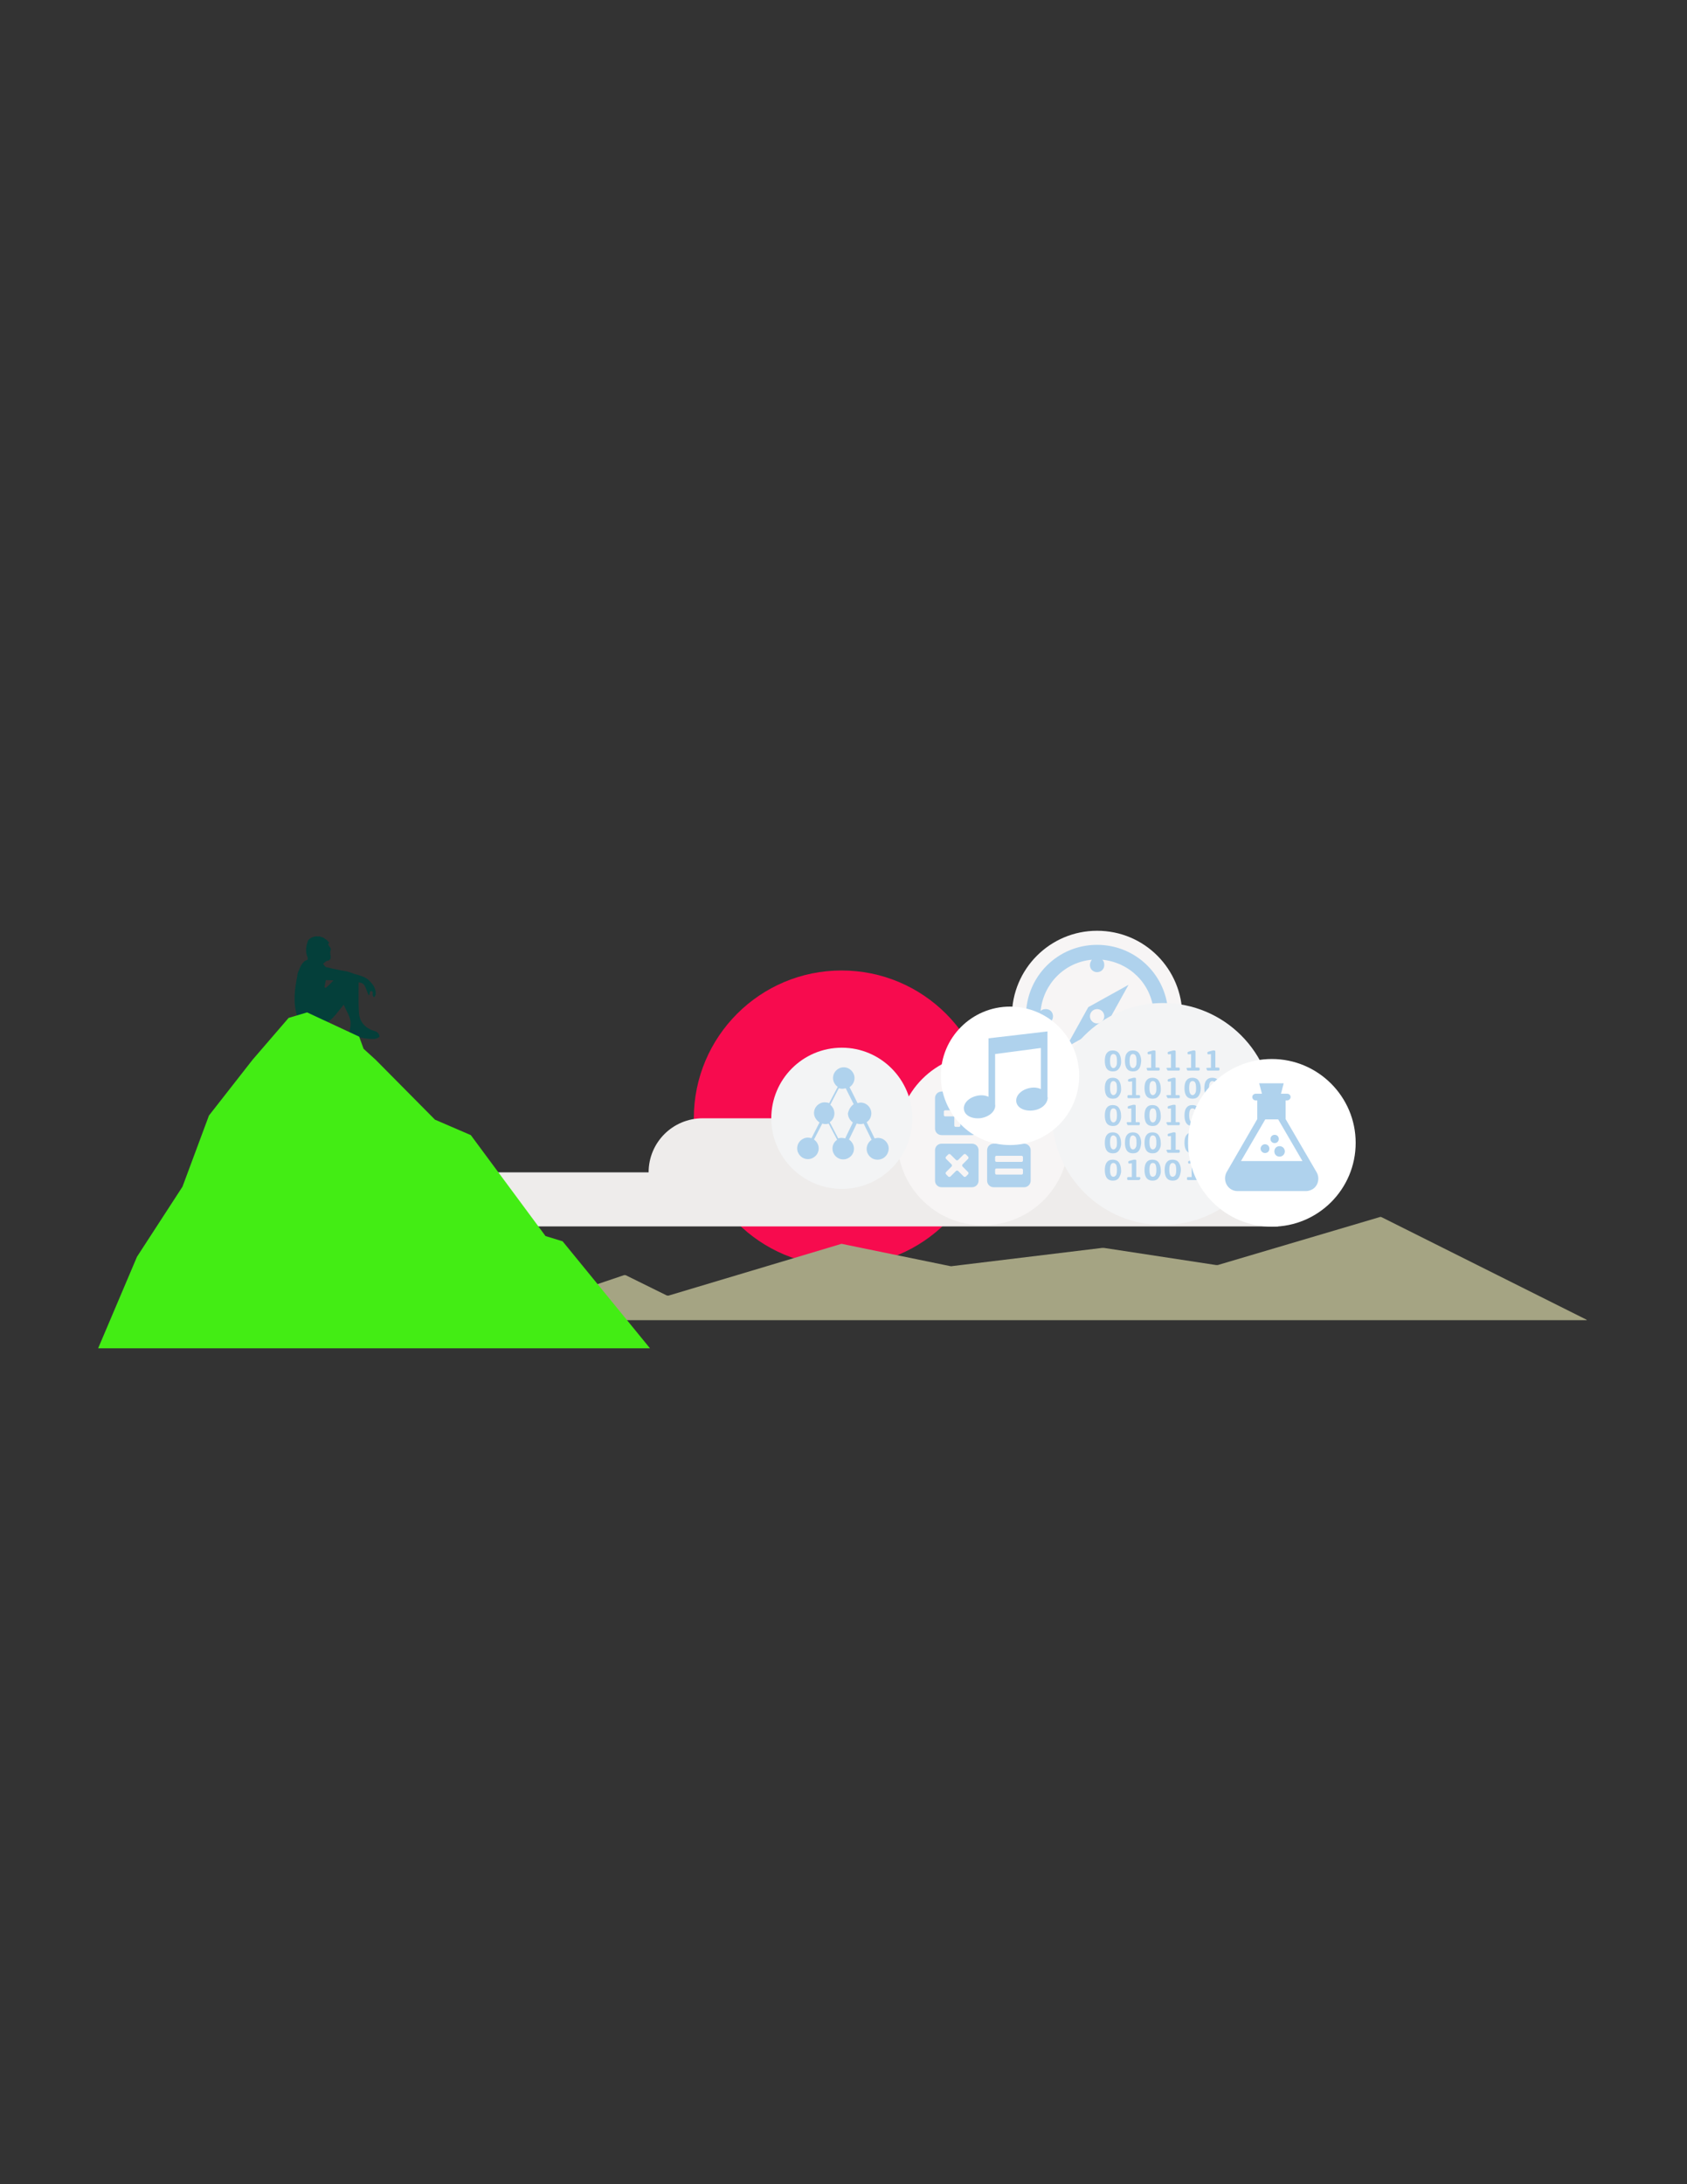 <?xml version="1.0" encoding="utf-8"?>
<!-- Generator: Adobe Illustrator 18.1.1, SVG Export Plug-In . SVG Version: 6.00 Build 0)  -->
<svg version="1.1" id="Layer_3" xmlns="http://www.w3.org/2000/svg" xmlns:xlink="http://www.w3.org/1999/xlink" x="0px" y="0px"
	 viewBox="0 0 612 792" enable-background="new 0 0 612 792" xml:space="preserve">
<rect x="0" y="0" width="612" height="792" fill="#333333" stroke="none"/>
<circle fill="#F70B4E" cx="305.3" cy="405.5" r="53.6"/>
<path fill="#EEECEB" d="M396.7,425.1v-19.6H254.9c-10.8,0-19.6,8.7-19.6,19.6h-92.8v19.6h321.2v-19.6H396.7z"/>
<g>
	<path fill="#A5A483" d="M575.5,478.5c0.2,0.1,0.2,0.2,0,0.2h-397c-0.2,0-0.2-0.1,0-0.1l47.8-16.2c0.2-0.1,0.5,0,0.7,0l14.8,7.3
		c0.2,0.1,0.5,0.1,0.7,0.1l62.5-18.7c0.2-0.1,0.5-0.1,0.7,0l39,8c0.2,0,0.5,0.1,0.7,0l54.4-6.6c0.2,0,0.5,0,0.7,0l40.6,6.2
		c0.2,0,0.5,0,0.7,0l58.8-17.4c0.2-0.1,0.5,0,0.7,0.1L575.5,478.5z"/>
</g>
<circle fill="#AFD2ED" cx="356.6" cy="413.2" r="28.7"/>
<g>
	<g>
		<path fill="#F7F5F5" d="M370.6,419.1h-9.1c-0.3,0-0.5,0.2-0.5,0.5v1.2c0,0.3,0.2,0.5,0.5,0.5h9.1c0.3,0,0.5-0.2,0.5-0.5v-1.1
			C371.2,419.4,370.9,419.1,370.6,419.1z"/>
		<path fill="#F7F5F5" d="M370.6,423.7h-9.1c-0.3,0-0.5,0.2-0.5,0.5v1.2c0,0.3,0.2,0.5,0.5,0.5h9.1c0.3,0,0.5-0.2,0.5-0.5v-1.1
			C371.2,424.1,370.9,423.7,370.6,423.7z"/>
		<path fill="#F7F5F5" d="M351.7,402.6h-2.8c-0.3,0-0.5-0.2-0.5-0.5v-2.8c0-0.3-0.2-0.5-0.5-0.5h-1.2c-0.3,0-0.5,0.2-0.5,0.5v2.8
			c0,0.3-0.2,0.5-0.5,0.5h-2.8c-0.3,0-0.5,0.2-0.5,0.5v1.2c0,0.3,0.2,0.5,0.5,0.5h2.8c0.3,0,0.5,0.2,0.5,0.5v2.8
			c0,0.3,0.2,0.5,0.5,0.5h1.2c0.3,0,0.5-0.2,0.5-0.5v-2.8c0-0.3,0.2-0.5,0.5-0.5h2.8c0.3,0,0.5-0.2,0.5-0.5v-1.2
			C352.2,402.8,352,402.6,351.7,402.6z"/>
		<path fill="#F7F5F5" d="M351.2,420.2c0.2-0.2,0.2-0.6,0-0.8l-0.8-0.8c-0.2-0.2-0.6-0.2-0.8,0l-2,2c-0.2,0.2-0.6,0.2-0.8,0l-2-2
			c-0.2-0.2-0.6-0.2-0.8,0l-0.8,0.8c-0.2,0.2-0.2,0.6,0,0.8l2,2c0.2,0.2,0.2,0.6,0,0.8l-2,2c-0.2,0.2-0.2,0.6,0,0.8l0.8,0.8
			c0.2,0.2,0.6,0.2,0.8,0l2-2c0.2-0.2,0.6-0.2,0.8,0l2,2c0.2,0.2,0.6,0.2,0.8,0l0.8-0.8c0.2-0.2,0.2-0.6,0-0.8l-2-2
			c-0.2-0.2-0.2-0.6,0-0.8L351.2,420.2z"/>
		<path fill="#F7F5F5" d="M356.6,382.1c-17.2,0-31.1,13.9-31.1,31.1s13.9,31.1,31.1,31.1c17.2,0,31.1-13.9,31.1-31.1
			S373.8,382.1,356.6,382.1z M355,428.1c0,1.3-1,2.4-2.4,2.4h-11c-1.3,0-2.4-1-2.4-2.4v-11c0-1.3,1-2.4,2.4-2.4h11
			c1.3,0,2.4,1,2.4,2.4V428.1z M355,409.2c0,1.3-1,2.4-2.4,2.4h-11c-1.3,0-2.4-1-2.4-2.4v-11c0-1.3,1-2.4,2.4-2.4h11
			c1.3,0,2.4,1,2.4,2.4V409.2z M373.9,428.1c0,1.3-1,2.4-2.4,2.4h-11c-1.3,0-2.4-1-2.4-2.4v-11c0-1.3,1-2.4,2.4-2.4h11
			c1.3,0,2.4,1,2.4,2.4V428.1z M373.9,409.2c0,1.3-1,2.4-2.4,2.4h-11c-1.3,0-2.4-1-2.4-2.4v-11c0-1.3,1-2.4,2.4-2.4h11
			c1.3,0,2.4,1,2.4,2.4V409.2z"/>
		<path fill="#F7F5F5" d="M370.6,402.6h-9.1c-0.3,0-0.5,0.2-0.5,0.5v1.2c0,0.3,0.2,0.5,0.5,0.5h9.1c0.3,0,0.5-0.2,0.5-0.5v-1.2
			C371.2,402.8,370.9,402.6,370.6,402.6z"/>
	</g>
</g>
<circle fill="#AFD2ED" cx="398" cy="368.4" r="27.6"/>
<g>
	<g>
		<circle fill="#F7F5F5" cx="398" cy="368.5" r="2.6"/>
		<path fill="#F7F5F5" d="M414,368.5c0-1.5,1.1-2.6,2.6-2.6c0.7,0,1.3,0.3,1.9,0.7c-0.9-9.9-8.7-17.6-18.6-18.6
			c0.5,0.5,0.7,1.1,0.7,1.9c0,1.5-1.1,2.6-2.6,2.6c-1.5,0-2.6-1.1-2.6-2.6c0-0.7,0.3-1.3,0.7-1.9c-9.9,0.9-17.6,8.7-18.6,18.6
			c0.5-0.5,1.1-0.7,1.9-0.7c1.5,0,2.6,1.1,2.6,2.6s-1.1,2.6-2.6,2.6c-0.7,0-1.3-0.3-1.9-0.7c0.9,9.9,8.7,17.6,18.6,18.6
			c-0.5-0.5-0.7-1.1-0.7-1.9c0-1.5,1.1-2.6,2.6-2.6c1.5,0,2.6,1.1,2.6,2.6c0,0.7-0.3,1.3-0.7,1.9c9.9-0.9,17.6-8.7,18.6-18.6
			c-0.5,0.5-1.1,0.7-1.9,0.7C415.2,371.1,414,369.8,414,368.5z M401.3,371.7L401.3,371.7l-14.6,8.1l8.1-14.6l0,0l14.6-8.1
			L401.3,371.7z"/>
		<path fill="#F7F5F5" d="M398,337.5c-17.1,0-30.9,13.9-30.9,30.9s13.9,30.9,30.9,30.9c17.1,0,30.9-13.9,30.9-30.9
			S415.2,337.5,398,337.5z M398,394.2c-14.2,0-25.8-11.5-25.8-25.8c0-14.3,11.5-25.8,25.8-25.8s25.8,11.5,25.8,25.8
			C423.9,382.7,412.3,394.2,398,394.2z"/>
	</g>
</g>
<circle fill="#AFD2ED" cx="421.8" cy="403.9" r="37.2"/>
<g>
	<path fill="#F3F4F5" d="M418.2,411.7c-0.4,0-0.7,0.2-0.9,0.6c-0.2,0.4-0.3,1-0.3,1.9c0,0.8,0.1,1.5,0.3,1.9
		c0.2,0.4,0.5,0.7,0.9,0.7c0.4,0,0.7-0.2,1-0.7s0.3-1,0.3-1.9c0-0.8-0.1-1.5-0.3-1.9C419,412,418.7,411.7,418.2,411.7z"/>
	<path fill="#F3F4F5" d="M418.2,421.7c-0.4,0-0.7,0.2-0.9,0.6c-0.2,0.4-0.3,1-0.3,1.9c0,0.8,0.1,1.5,0.3,1.9
		c0.2,0.4,0.5,0.6,0.9,0.6c0.4,0,0.7-0.2,1-0.6c0.2-0.4,0.3-1,0.3-1.9c0-0.8-0.1-1.5-0.3-1.9C419,421.9,418.7,421.7,418.2,421.7z"/>
	<path fill="#F3F4F5" d="M411,382.2c-0.4,0-0.7,0.2-0.9,0.6c-0.2,0.4-0.3,1-0.3,1.9s0.1,1.5,0.3,1.9c0.2,0.4,0.5,0.7,0.9,0.7
		c0.4,0,0.7-0.2,1-0.7c0.3-0.5,0.3-1,0.3-1.9s-0.1-1.5-0.3-1.9C411.8,382.4,411.4,382.2,411,382.2z"/>
	<path fill="#F3F4F5" d="M418.2,401.9c-0.4,0-0.7,0.2-0.9,0.6c-0.2,0.4-0.3,1-0.3,1.9c0,0.8,0.1,1.5,0.3,1.9
		c0.2,0.4,0.5,0.7,0.9,0.7c0.4,0,0.7-0.2,1-0.7c0.2-0.4,0.3-1,0.3-1.9c0-0.8-0.1-1.5-0.3-1.9C419,402.1,418.7,401.9,418.2,401.9z"/>
	<path fill="#F3F4F5" d="M418.2,392c-0.4,0-0.7,0.2-0.9,0.6c-0.2,0.4-0.3,1-0.3,1.9s0.1,1.5,0.3,1.9c0.2,0.4,0.5,0.7,0.9,0.7
		c0.4,0,0.7-0.2,1-0.7s0.3-1,0.3-1.9s-0.1-1.5-0.3-1.9C419,392.2,418.7,392,418.2,392z"/>
	<path fill="#F3F4F5" d="M403.9,382.2c-0.4,0-0.7,0.2-0.9,0.6c-0.2,0.4-0.3,1-0.3,1.9s0.1,1.5,0.3,1.9c0.2,0.4,0.5,0.7,0.9,0.7
		c0.4,0,0.7-0.2,1-0.7c0.3-0.5,0.3-1,0.3-1.9s-0.1-1.5-0.3-1.9C404.7,382.4,404.3,382.2,403.9,382.2z"/>
	<path fill="#F3F4F5" d="M411,411.7c-0.4,0-0.7,0.2-0.9,0.6c-0.2,0.4-0.3,1-0.3,1.9c0,0.8,0.1,1.5,0.3,1.9c0.2,0.4,0.5,0.7,0.9,0.7
		c0.4,0,0.7-0.2,1-0.7c0.3-0.5,0.3-1,0.3-1.9c0-0.8-0.1-1.5-0.3-1.9C411.7,412,411.4,411.7,411,411.7z"/>
	<path fill="#F3F4F5" d="M403.9,401.9c-0.4,0-0.7,0.2-0.9,0.6c-0.2,0.4-0.3,1-0.3,1.9c0,0.8,0.1,1.5,0.3,1.9
		c0.2,0.4,0.5,0.7,0.9,0.7c0.4,0,0.7-0.2,1-0.7c0.2-0.4,0.3-1,0.3-1.9c0-0.8-0.1-1.5-0.3-1.9C404.7,402.1,404.3,401.9,403.9,401.9z"
		/>
	<path fill="#F3F4F5" d="M403.9,421.7c-0.4,0-0.7,0.2-0.9,0.6c-0.2,0.4-0.3,1-0.3,1.9c0,0.8,0.1,1.5,0.3,1.9
		c0.2,0.4,0.5,0.6,0.9,0.6c0.4,0,0.7-0.2,1-0.6c0.2-0.4,0.3-1,0.3-1.9c0-0.8-0.1-1.5-0.3-1.9C404.6,421.9,404.3,421.7,403.9,421.7z"
		/>
	<path fill="#F3F4F5" d="M403.9,411.7c-0.4,0-0.7,0.2-0.9,0.6c-0.2,0.4-0.3,1-0.3,1.9c0,0.8,0.1,1.5,0.3,1.9
		c0.2,0.4,0.5,0.7,0.9,0.7c0.4,0,0.7-0.2,1-0.7c0.3-0.5,0.3-1,0.3-1.9c0-0.8-0.1-1.5-0.3-1.9C404.6,412,404.3,411.7,403.9,411.7z"/>
	<path fill="#F3F4F5" d="M432.6,411.7c-0.4,0-0.7,0.2-0.9,0.6c-0.2,0.4-0.3,1-0.3,1.9c0,0.8,0.1,1.5,0.3,1.9
		c0.2,0.4,0.5,0.7,0.9,0.7c0.4,0,0.7-0.2,1-0.7c0.3-0.5,0.3-1,0.3-1.9c0-0.8-0.1-1.5-0.3-1.9C433.4,412,433.1,411.7,432.6,411.7z"/>
	<path fill="#F3F4F5" d="M403.9,392c-0.4,0-0.7,0.2-0.9,0.6c-0.2,0.4-0.3,1-0.3,1.9s0.1,1.5,0.3,1.9c0.2,0.4,0.5,0.7,0.9,0.7
		c0.4,0,0.7-0.2,1-0.7c0.3-0.5,0.3-1,0.3-1.9s-0.1-1.5-0.3-1.9C404.6,392.2,404.3,392,403.9,392z"/>
	<path fill="#F3F4F5" d="M425.4,421.7c-0.4,0-0.7,0.2-0.9,0.6c-0.2,0.4-0.3,1-0.3,1.9c0,0.8,0.1,1.5,0.3,1.9
		c0.2,0.4,0.5,0.6,0.9,0.6c0.4,0,0.7-0.2,1-0.6c0.2-0.4,0.3-1,0.3-1.9c0-0.8-0.1-1.5-0.3-1.9C426.1,421.9,425.8,421.7,425.4,421.7z"
		/>
	<path fill="#F3F4F5" d="M439.8,392c-0.4,0-0.7,0.2-0.9,0.6c-0.2,0.4-0.3,1-0.3,1.9s0.1,1.5,0.3,1.9c0.2,0.4,0.5,0.7,0.9,0.7
		s0.7-0.2,1-0.7s0.3-1,0.3-1.9s-0.1-1.5-0.3-1.9C440.6,392.2,440.3,392,439.8,392z"/>
	<path fill="#F3F4F5" d="M439.8,401.9c-0.4,0-0.7,0.2-0.9,0.6c-0.2,0.4-0.3,1-0.3,1.9c0,0.8,0.1,1.5,0.3,1.9
		c0.2,0.4,0.5,0.7,0.9,0.7s0.7-0.2,1-0.7c0.2-0.4,0.3-1,0.3-1.9c0-0.8-0.1-1.5-0.3-1.9C440.6,402.2,440.3,401.9,439.8,401.9z"/>
	<path fill="#F3F4F5" d="M432.6,392c-0.4,0-0.7,0.2-0.9,0.6c-0.2,0.4-0.3,1-0.3,1.9s0.1,1.5,0.3,1.9c0.2,0.4,0.5,0.7,0.9,0.7
		c0.4,0,0.7-0.2,1-0.7c0.3-0.5,0.3-1,0.3-1.9s-0.1-1.5-0.3-1.9C433.4,392.2,433.1,392,432.6,392z"/>
	<path fill="#F3F4F5" d="M439.8,421.7c-0.4,0-0.7,0.2-0.9,0.6c-0.2,0.4-0.3,1-0.3,1.9c0,0.8,0.1,1.5,0.3,1.9s0.5,0.6,0.9,0.6
		s0.7-0.2,1-0.6c0.2-0.4,0.3-1,0.3-1.9c0-0.8-0.1-1.5-0.3-1.9C440.6,421.9,440.3,421.7,439.8,421.7z"/>
	<path fill="#F3F4F5" d="M421.9,363.7c-22.3,0-40.3,18-40.3,40.3c0,22.2,18,40.2,40.2,40.2c22.2,0,40.2-18,40.2-40.2
		C462.1,381.7,444.1,363.7,421.9,363.7z M416,387.3c0.1-0.1,0.3-0.1,0.5-0.1h1.1v-5l-0.6,0.1c-0.1,0-0.2,0-0.2,0h-0.1
		c-0.1,0-0.3,0-0.3-0.1c-0.1-0.1-0.1-0.2-0.1-0.4c0-0.1,0-0.2,0.1-0.3c0.1-0.1,0.2-0.1,0.4-0.2l1.5-0.4c0.1,0,0.2,0,0.3,0
		c0.1,0,0.1,0,0.2,0c0.1,0,0.2,0,0.3,0.1c0.1,0.1,0.1,0.2,0.1,0.4v5.7h0.9c0.2,0,0.4,0,0.5,0.1c0.1,0.1,0.1,0.2,0.1,0.5
		c0,0.2,0,0.3-0.1,0.4c-0.1,0.1-0.3,0.1-0.5,0.1h-3.4c-0.2,0-0.4,0-0.5-0.1s-0.1-0.2-0.1-0.4C415.9,387.5,415.9,387.3,416,387.3z
		 M405.9,427.1c-0.5,0.7-1.2,1-2.2,1c-0.9,0-1.7-0.3-2.2-1c-0.5-0.7-0.7-1.7-0.7-2.8c0-1.1,0.2-2.2,0.7-2.8c0.5-0.7,1.2-1,2.2-1
		c0.9,0,1.7,0.3,2.2,1s0.8,1.7,0.8,2.8C406.8,425.4,406.4,426.3,405.9,427.1z M405.9,417.2c-0.5,0.7-1.2,1-2.2,1
		c-0.9,0-1.7-0.3-2.2-1s-0.7-1.7-0.7-2.8c0-1.2,0.2-2.2,0.7-2.8c0.5-0.7,1.2-1,2.2-1c0.9,0,1.7,0.3,2.2,1s0.8,1.7,0.8,2.8
		C406.8,415.5,406.4,416.5,405.9,417.2z M405.9,407.3c-0.5,0.7-1.2,1-2.2,1c-0.9,0-1.7-0.3-2.2-1c-0.5-0.7-0.7-1.7-0.7-2.8
		c0-1.1,0.2-2.2,0.7-2.8c0.5-0.7,1.2-1,2.2-1c0.9,0,1.7,0.3,2.2,1c0.5,0.7,0.8,1.7,0.8,2.8C406.8,405.7,406.4,406.6,405.9,407.3z
		 M405.9,397.4c-0.5,0.7-1.2,1-2.2,1c-0.9,0-1.7-0.3-2.2-1c-0.5-0.7-0.7-1.7-0.7-2.8c0-1.2,0.2-2.2,0.7-2.8c0.5-0.7,1.2-1,2.2-1
		c0.9,0,1.7,0.3,2.2,1c0.5,0.7,0.8,1.7,0.8,2.8C406.8,395.8,406.4,396.8,405.9,397.4z M405.9,387.5c-0.5,0.7-1.2,1-2.2,1
		c-0.9,0-1.7-0.3-2.2-1c-0.5-0.7-0.7-1.7-0.7-2.8c0-1.2,0.2-2.2,0.7-2.8c0.5-0.7,1.2-1,2.2-1c0.9,0,1.7,0.3,2.2,1
		c0.5,0.7,0.8,1.7,0.8,2.8C406.8,385.9,406.4,386.9,405.9,387.5z M413.4,427.8c-0.1,0.1-0.3,0.1-0.5,0.1h-3.4c-0.2,0-0.4,0-0.5-0.1
		c-0.1-0.1-0.1-0.2-0.1-0.4s0-0.4,0.1-0.5c0.1-0.1,0.3-0.1,0.5-0.1h1.1v-5l-0.6,0.1c-0.1,0-0.2,0-0.2,0h-0.1c-0.1,0-0.3,0-0.3-0.1
		c0-0.1-0.1-0.2-0.1-0.4c0-0.1,0-0.2,0.1-0.3c0.1-0.1,0.2-0.1,0.4-0.2l1.5-0.4c0.1,0,0.2,0,0.3,0c0.1,0,0.1,0,0.2,0
		c0.1,0,0.2,0,0.3,0.1c0.1,0.1,0.1,0.2,0.1,0.4v5.8h0.9c0.2,0,0.4,0,0.5,0.1c0.1,0.1,0.1,0.2,0.1,0.5
		C413.6,427.5,413.5,427.7,413.4,427.8z M413.2,417.2c-0.5,0.7-1.2,1-2.2,1c-0.9,0-1.7-0.3-2.2-1s-0.7-1.7-0.7-2.8
		c0-1.2,0.2-2.2,0.7-2.8c0.5-0.7,1.2-1,2.2-1c0.9,0,1.7,0.3,2.2,1s0.8,1.7,0.8,2.8C413.9,415.5,413.7,416.5,413.2,417.2z
		 M409.9,392.2c-0.1,0-0.2,0-0.2,0h-0.1c-0.1,0-0.3,0-0.3-0.1c-0.1-0.1-0.1-0.2-0.1-0.4c0-0.1,0-0.2,0.1-0.3
		c0.1-0.1,0.2-0.1,0.4-0.2l1.5-0.4c0.1,0,0.2,0,0.3,0c0.1,0,0.1,0,0.2,0c0.1,0,0.2,0,0.3,0.1c0.1,0.1,0.1,0.2,0.1,0.4v5.8h0.9
		c0.2,0,0.4,0,0.5,0.1c0.1,0.1,0.1,0.2,0.1,0.5c0,0.2,0,0.3-0.1,0.4c-0.1,0.1-0.3,0.1-0.5,0.1h-3.4c-0.2,0-0.4,0-0.5-0.1
		c-0.1-0.1-0.1-0.2-0.1-0.4s0-0.4,0.1-0.5c0.1-0.1,0.3-0.1,0.5-0.1h1.1v-5L409.9,392.2z M408.8,407c0.1-0.1,0.3-0.1,0.5-0.1h1.1v-5
		l-0.6,0.1c-0.1,0-0.2,0-0.2,0h-0.1c-0.1,0-0.3,0-0.3-0.1c-0.1-0.1-0.1-0.2-0.1-0.4c0-0.1,0-0.2,0.1-0.3c0.1-0.1,0.2-0.1,0.4-0.2
		l1.5-0.4c0.1,0,0.2,0,0.3,0c0.1,0,0.1,0,0.2,0c0.1,0,0.2,0,0.3,0.1c0.1,0.1,0.1,0.2,0.1,0.4v5.8h0.9c0.2,0,0.4,0,0.5,0.1
		c0.1,0.1,0.1,0.2,0.1,0.5c0,0.2,0,0.3-0.1,0.4s-0.3,0.1-0.5,0.1h-3.4c-0.2,0-0.4,0-0.5-0.1s-0.1-0.2-0.1-0.4
		C408.6,407.4,408.7,407.1,408.8,407z M413.2,387.5c-0.5,0.7-1.2,1-2.2,1c-0.9,0-1.7-0.3-2.2-1c-0.5-0.7-0.7-1.7-0.7-2.8
		c0-1.2,0.2-2.2,0.7-2.8c0.5-0.7,1.2-1,2.2-1c0.9,0,1.7,0.3,2.2,1c0.5,0.7,0.8,1.7,0.8,2.8C413.9,385.9,413.7,386.9,413.2,387.5z
		 M420.3,427.1c-0.5,0.7-1.2,1-2.2,1c-0.9,0-1.7-0.3-2.2-1c-0.5-0.7-0.7-1.7-0.7-2.8c0-1.1,0.2-2.2,0.7-2.8c0.5-0.7,1.2-1,2.2-1
		c0.9,0,1.7,0.3,2.2,1s0.8,1.7,0.8,2.8C421.2,425.4,420.9,426.3,420.3,427.1z M420.3,417.2c-0.5,0.7-1.2,1-2.2,1
		c-0.9,0-1.7-0.3-2.2-1s-0.7-1.7-0.7-2.8c0-1.2,0.2-2.2,0.7-2.8c0.5-0.7,1.2-1,2.2-1c0.9,0,1.7,0.3,2.2,1s0.8,1.7,0.8,2.8
		C421.2,415.5,420.9,416.5,420.3,417.2z M420.3,407.3c-0.5,0.7-1.2,1-2.2,1c-0.9,0-1.7-0.3-2.2-1c-0.5-0.7-0.7-1.7-0.7-2.8
		c0-1.1,0.2-2.2,0.7-2.8c0.5-0.7,1.2-1,2.2-1c0.9,0,1.7,0.3,2.2,1c0.5,0.7,0.8,1.7,0.8,2.8C421.2,405.7,420.9,406.6,420.3,407.3z
		 M420.3,397.4c-0.5,0.7-1.2,1-2.2,1c-0.9,0-1.7-0.3-2.2-1c-0.5-0.7-0.7-1.7-0.7-2.8c0-1.2,0.2-2.2,0.7-2.8c0.5-0.7,1.2-1,2.2-1
		c0.9,0,1.7,0.3,2.2,1c0.5,0.7,0.8,1.7,0.8,2.8C421.2,395.8,420.9,396.8,420.3,397.4z M437.7,387.3c0.1-0.1,0.3-0.1,0.5-0.1h1.1v-5
		l-0.6,0.1c-0.1,0-0.2,0-0.2,0h-0.1c-0.1,0-0.3,0-0.3-0.1c-0.1-0.1-0.1-0.2-0.1-0.4c0-0.1,0-0.2,0.1-0.3c0.1-0.1,0.2-0.1,0.4-0.2
		l1.5-0.4c0.1,0,0.2,0,0.3,0c0.1,0,0.1,0,0.2,0c0.1,0,0.2,0,0.3,0.1c0,0.1,0.1,0.2,0.1,0.4v5.7h0.9c0.2,0,0.4,0,0.5,0.1
		c0.1,0.1,0.1,0.2,0.1,0.5c0,0.2,0,0.3-0.1,0.4c-0.1,0.1-0.3,0.1-0.5,0.1h-3.4c-0.2,0-0.4,0-0.5-0.1c-0.1-0.1-0.1-0.2-0.1-0.4
		C437.5,387.5,437.6,387.3,437.7,387.3z M430.5,387.3c0.1-0.1,0.3-0.1,0.5-0.1h1.1v-5l-0.6,0.1c-0.1,0-0.2,0-0.2,0h-0.1
		c-0.1,0-0.3,0-0.3-0.1c-0.1-0.1-0.1-0.2-0.1-0.4c0-0.1,0-0.2,0.1-0.3c0.1-0.1,0.2-0.1,0.4-0.2l1.5-0.4c0.1,0,0.2,0,0.3,0
		c0.1,0,0.1,0,0.2,0c0.1,0,0.2,0,0.3,0.1c0,0.1,0.1,0.2,0.1,0.4v5.7h0.9c0.2,0,0.4,0,0.5,0.1c0.1,0.1,0.1,0.2,0.1,0.5
		c0,0.2,0,0.3-0.1,0.4c-0.1,0.1-0.3,0.1-0.5,0.1h-3.4c-0.2,0-0.4,0-0.5-0.1c-0.1-0.1-0.1-0.2-0.1-0.4
		C430.3,387.5,430.4,387.3,430.5,387.3z M423.2,387.3c0.1-0.1,0.3-0.1,0.5-0.1h1.1v-5l-0.6,0.1c-0.1,0-0.2,0-0.2,0H424
		c-0.1,0-0.3,0-0.3-0.1c-0.1-0.1-0.1-0.2-0.1-0.4c0-0.1,0-0.2,0.1-0.3c0.1-0.1,0.2-0.1,0.4-0.2l1.5-0.4c0.1,0,0.2,0,0.3,0
		c0.1,0,0.1,0,0.2,0s0.2,0,0.3,0.1c0.1,0.1,0.1,0.2,0.1,0.4v5.7h0.9c0.2,0,0.4,0,0.5,0.1c0.1,0.1,0.1,0.2,0.1,0.5
		c0,0.2,0,0.3-0.1,0.4c-0.1,0.1-0.3,0.1-0.5,0.1H424c-0.2,0-0.4,0-0.5-0.1c-0.1-0.1-0.1-0.2-0.1-0.4
		C423,387.5,423.1,387.3,423.2,387.3z M423.2,397.2c0.1-0.1,0.3-0.1,0.5-0.1h1.1v-5l-0.6,0.1c-0.1,0-0.2,0-0.2,0H424
		c-0.1,0-0.3,0-0.3-0.1c-0.1-0.1-0.1-0.2-0.1-0.4c0-0.1,0-0.2,0.1-0.3c0.1-0.1,0.2-0.1,0.4-0.2l1.5-0.4c0.1,0,0.2,0,0.3,0
		c0.1,0,0.1,0,0.2,0s0.2,0,0.3,0.1c0.1,0.1,0.1,0.2,0.1,0.4v5.8h0.9c0.2,0,0.4,0,0.5,0.1c0.1,0.1,0.1,0.2,0.1,0.5
		c0,0.2,0,0.3-0.1,0.4c-0.1,0.1-0.3,0.1-0.5,0.1H424c-0.2,0-0.4,0-0.5-0.1c-0.1-0.1-0.1-0.2-0.1-0.4
		C423,397.5,423.1,397.3,423.2,397.2z M423.2,407c0.1-0.1,0.3-0.1,0.5-0.1h1.1v-5l-0.6,0.1c-0.1,0-0.2,0-0.2,0H424
		c-0.1,0-0.3,0-0.3-0.1c-0.1-0.1-0.1-0.2-0.1-0.4c0-0.1,0-0.2,0.1-0.3c0.1-0.1,0.2-0.1,0.4-0.2l1.5-0.4c0.1,0,0.2,0,0.3,0
		c0.1,0,0.1,0,0.2,0s0.2,0,0.3,0.1c0.1,0.1,0.1,0.2,0.1,0.4v5.8h0.9c0.2,0,0.4,0,0.5,0.1c0.1,0.1,0.1,0.2,0.1,0.5
		c0,0.2,0,0.3-0.1,0.4c-0.1,0.1-0.3,0.1-0.5,0.1H424c-0.2,0-0.4,0-0.5-0.1c-0.1-0.1-0.1-0.2-0.1-0.4
		C423,407.4,423.1,407.1,423.2,407z M423.2,417c0.1-0.1,0.3-0.1,0.5-0.1h1.1v-5l-0.6,0.1c-0.1,0-0.2,0-0.2,0H424
		c-0.1,0-0.3,0-0.3-0.1c-0.1-0.1-0.1-0.2-0.1-0.4c0-0.1,0-0.2,0.1-0.3s0.2-0.1,0.4-0.2l1.5-0.4c0.1,0,0.2,0,0.3,0c0.1,0,0.1,0,0.2,0
		s0.2,0,0.3,0.1c0.1,0.1,0.1,0.2,0.1,0.4v5.8h0.9c0.2,0,0.4,0,0.5,0.1c0.1,0.1,0.1,0.2,0.1,0.5c0,0.2,0,0.3-0.1,0.4
		c-0.1,0.1-0.3,0.1-0.5,0.1H424c-0.2,0-0.4,0-0.5-0.1c-0.1-0.1-0.1-0.2-0.1-0.4C423,417.2,423.1,417,423.2,417z M427.6,427.1
		c-0.5,0.7-1.2,1-2.2,1c-0.9,0-1.7-0.3-2.2-1c-0.5-0.7-0.7-1.7-0.7-2.8c0-1.1,0.2-2.2,0.7-2.8c0.5-0.7,1.2-1,2.2-1
		c0.9,0,1.7,0.3,2.2,1s0.8,1.7,0.8,2.8C428.3,425.4,428.1,426.3,427.6,427.1z M435.1,427.8c-0.1,0.1-0.3,0.1-0.5,0.1h-3.4
		c-0.2,0-0.4,0-0.5-0.1c-0.1-0.1-0.1-0.2-0.1-0.4s0-0.4,0.1-0.5c0.1-0.1,0.3-0.1,0.5-0.1h1.1v-5l-0.6,0.1c-0.1,0-0.2,0-0.2,0h-0.1
		c-0.1,0-0.3,0-0.3-0.1c0-0.1-0.1-0.2-0.1-0.4c0-0.1,0-0.2,0.1-0.3c0.1-0.1,0.2-0.1,0.4-0.2l1.5-0.4c0.1,0,0.2,0,0.3,0s0.1,0,0.2,0
		c0.1,0,0.2,0,0.3,0.1c0,0.1,0.1,0.2,0.1,0.4v5.8h0.9c0.2,0,0.4,0,0.5,0.1c0.1,0.1,0.1,0.2,0.1,0.5
		C435.2,427.5,435.2,427.7,435.1,427.8z M434.8,417.2c-0.5,0.7-1.2,1-2.2,1c-0.9,0-1.7-0.3-2.2-1c-0.5-0.7-0.7-1.7-0.7-2.8
		c0-1.2,0.2-2.2,0.7-2.8c0.5-0.7,1.2-1,2.2-1c0.9,0,1.7,0.3,2.2,1s0.8,1.7,0.8,2.8C435.6,415.5,435.3,416.5,434.8,417.2z
		 M434.8,407.3c-0.5,0.7-1.2,1-2.2,1c-0.9,0-1.7-0.3-2.2-1c-0.5-0.7-0.7-1.7-0.7-2.8c0-1.1,0.2-2.2,0.7-2.8c0.5-0.7,1.2-1,2.2-1
		c0.9,0,1.7,0.3,2.2,1c0.5,0.7,0.8,1.7,0.8,2.8C435.6,405.7,435.3,406.6,434.8,407.3z M434.8,397.4c-0.5,0.7-1.2,1-2.2,1
		c-0.9,0-1.7-0.3-2.2-1c-0.5-0.7-0.7-1.7-0.7-2.8c0-1.2,0.2-2.2,0.7-2.8c0.5-0.7,1.2-1,2.2-1c0.9,0,1.7,0.3,2.2,1
		c0.5,0.7,0.8,1.7,0.8,2.8C435.6,395.8,435.3,396.8,434.8,397.4z M442,427.1c-0.5,0.7-1.2,1-2.2,1c-0.9,0-1.7-0.3-2.2-1
		c-0.5-0.7-0.7-1.7-0.7-2.8c0-1.1,0.2-2.2,0.7-2.8c0.5-0.7,1.2-1,2.2-1c0.9,0,1.7,0.3,2.2,1s0.8,1.7,0.8,2.8
		C442.7,425.4,442.5,426.3,442,427.1z M438.7,412c-0.1,0-0.2,0-0.2,0h-0.1c-0.1,0-0.3,0-0.3-0.1c-0.1-0.1-0.1-0.2-0.1-0.4
		c0-0.1,0-0.2,0.1-0.3c0.1-0.1,0.2-0.1,0.4-0.2l1.5-0.4c0.1,0,0.2,0,0.3,0c0.1,0,0.1,0,0.2,0c0.1,0,0.2,0,0.3,0.1
		c0,0.1,0.1,0.2,0.1,0.4v5.8h0.9c0.2,0,0.4,0,0.5,0.1c0.1,0.1,0.1,0.2,0.1,0.5c0,0.2,0,0.3-0.1,0.4c-0.1,0.1-0.3,0.1-0.5,0.1h-3.4
		c-0.2,0-0.4,0-0.5-0.1c-0.1-0.1-0.1-0.2-0.1-0.4s0-0.4,0.1-0.5c0.1-0.1,0.3-0.1,0.5-0.1h1.1v-5L438.7,412z M442,407.3
		c-0.5,0.7-1.2,1-2.2,1c-0.9,0-1.7-0.3-2.2-1c-0.5-0.7-0.7-1.7-0.7-2.8c0-1.1,0.2-2.2,0.7-2.8c0.5-0.7,1.2-1,2.2-1
		c0.9,0,1.7,0.3,2.2,1c0.5,0.7,0.8,1.7,0.8,2.8C442.7,405.7,442.5,406.6,442,407.3z M442,397.4c-0.5,0.7-1.2,1-2.2,1
		c-0.9,0-1.7-0.3-2.2-1c-0.5-0.7-0.7-1.7-0.7-2.8c0-1.2,0.2-2.2,0.7-2.8c0.5-0.7,1.2-1,2.2-1c0.9,0,1.7,0.3,2.2,1
		c0.5,0.7,0.8,1.7,0.8,2.8C442.7,395.8,442.5,396.8,442,397.4z"/>
	<path fill="#F3F4F5" d="M432.6,401.9c-0.4,0-0.7,0.2-0.9,0.6c-0.2,0.4-0.3,1-0.3,1.9c0,0.8,0.1,1.5,0.3,1.9
		c0.2,0.4,0.5,0.7,0.9,0.7c0.4,0,0.7-0.2,1-0.7c0.2-0.4,0.3-1,0.3-1.9c0-0.8-0.1-1.5-0.3-1.9C433.4,402.2,433.1,401.9,432.6,401.9z"
		/>
</g>
<circle fill="#AFD2ED" cx="461.4" cy="414.4" r="28.8"/>
<g>
	<g>
		<path fill="#FFFFFF" d="M462.1,405.9h-1.5h-1.6l-8.8,15.1h10.8h0.7h10.8l-8.8-15.1H462.1z M458.9,418.1c-0.8,0-1.6-0.7-1.6-1.6
			c0-0.8,0.7-1.6,1.6-1.6s1.6,0.7,1.6,1.6C460.5,417.5,459.8,418.1,458.9,418.1z M466.1,417.5c0,1-0.8,1.9-1.9,1.9s-1.9-0.8-1.9-1.9
			s0.8-1.9,1.9-1.9S466.1,416.5,466.1,417.5z M462.4,414.5c-0.8,0-1.5-0.6-1.5-1.5c0-0.8,0.6-1.5,1.5-1.5s1.5,0.6,1.5,1.5
			C463.9,413.9,463.2,414.5,462.4,414.5z"/>
		<path fill="#FFFFFF" d="M461.4,384c-16.8,0-30.4,13.6-30.4,30.4c0,16.8,13.6,30.4,30.4,30.4s30.4-13.6,30.4-30.4
			C491.8,397.6,478.1,384,461.4,384z M476,431.3c-0.7,0.4-1.6,0.6-2.3,0.6l0,0h-24.7l0,0c-0.8,0-1.6-0.2-2.3-0.6
			c-2.2-1.3-2.9-4.1-1.7-6.3l11.1-19.2V399h-0.6c-0.7,0-1.2-0.6-1.2-1.2c0-0.7,0.6-1.2,1.2-1.2h2.3l-1-3.8h8.9l-1,3.8h2.3
			c0.7,0,1.2,0.6,1.2,1.2c0,0.6-0.6,1.2-1.2,1.2h-0.6v6.8l11.2,19.2C478.9,427.2,478.2,430.1,476,431.3z"/>
	</g>
</g>
<circle fill="#AFD2ED" cx="366.4" cy="390" r="23.2"/>
<path fill="#FFFFFF" d="M366.4,365c-13.8,0-25.1,11.2-25.1,25.1c0,13.8,11.2,25.1,25.1,25.1c13.9,0,25.1-11.2,25.1-25.1
	S380.3,365,366.4,365z M380,398.6L380,398.6L380,398.6c-0.3,1.9-2.3,3.6-4.9,4c-3.1,0.5-6-0.7-6.4-3c-0.4-2.3,1.8-4.5,4.9-5.1
	c1.5-0.3,2.9-0.1,4,0.4v-14.9l-16.6,2.2v18.3c0.1,0.3,0,0.6,0,0.9l0,0l0,0c-0.3,1.9-2.3,3.5-4.9,4c-3.1,0.5-6-0.7-6.4-3
	c-0.4-2.3,1.8-4.5,4.9-5.1c1.5-0.3,2.9-0.1,4,0.4v-21.2L380,374v23.7C380.1,398,380.1,398.3,380,398.6z"/>
<path fill="#043F3A" d="M135.7,373.8c-3.3-1-5.4-3.4-5.5-6.9c-0.2-3.5-0.1-6.7-0.1-10.7c0.9,0.1,1.7,0.4,2.1,1.1
	c0.7,1.1,1,2.5,1.6,3.7c0.3-0.4,0.3-1,0.5-1.5c0,0,0-0.1,0.1-0.1h0.1c0.1,0,0.3,0,0.4,0c0.3,0.1,0.4,0.5,0.3,0.7c0,0,0,0.1,0,0.2
	s0,0.2,0,0.3v0.1v0.1l0,0v0.1c0,0,0,0.1,0.1,0.1c0,0.1,0,0.2,0.1,0.3c0.1,0.1,0.2,0.2,0.3,0.3c1.2-1,0.4-3.4-0.5-4.6
	c-1.9-2.4-2.8-2.8-6.8-3.9c-1.3-0.5-2.5-0.9-2.8-0.9c-2.4-0.4-4.8-0.9-7.2-1.5c-0.5-0.1-0.8-0.8-1.2-1.2c0.5-0.4,0.9-1,1.6-1.1
	c2.1-0.5,0.6-2.4,1.1-3.7c0-0.1,0.1-0.2,0.1-0.3v-0.1v-0.1v-0.1V344c0-0.1-0.1-0.1-0.1-0.2c0-0.1-0.1-0.2-0.1-0.2
	c-0.1-0.1-0.2-0.3-0.3-0.4c-0.1-0.2-0.2-0.3-0.3-0.5c-0.1-0.1-0.1-0.1-0.1-0.2l0,0c0-0.1,0-0.1-0.1-0.2c0.1-0.1,0.2-0.2,0.3-0.3
	c0.1-0.1,0.2-0.2,0.1-0.3c-0.1-0.1-0.2-0.1-0.3-0.2s-0.2-0.2-0.2-0.3c-0.1-0.1-0.2-0.2-0.3-0.3c-0.1-0.1-0.1-0.1-0.2-0.1
	c-0.1-0.1-0.2-0.1-0.2-0.2c-0.1-0.1-0.2-0.1-0.3-0.2c-0.1,0-0.2-0.1-0.3-0.2c-0.1-0.1-0.2-0.1-0.3-0.2c-0.1-0.1-0.2-0.1-0.3-0.1
	c-0.1,0-0.2-0.1-0.3-0.1c-0.2-0.1-0.4-0.1-0.6-0.2c-0.1,0-0.2,0-0.3-0.1c0,0-0.1,0-0.2,0c0,0,0,0-0.1,0.1c-0.2,0-0.4-0.1-0.6-0.1
	c0,0-0.1,0-0.1-0.1v0.1c-1.2,0.1-2.8,0.8-3.1,1.7c-0.7,2-1,3.9-0.1,6c0.1,0.2,0,0.9-0.1,0.9c-1.8,0.3-2.7,2.8-3.3,4.3
	c-0.2,0.4-0.3,0.8-0.3,1.2c-1,5.2-1.7,10,0,15.1c0.5,1.6,1.6,2.5,3.1,2.9c3.8,1.1,7.2,0.1,9.9-2.7c1.2-1.3,2.4-2.9,3.8-4.6
	c0.8,2,2,3.7,2.4,5.7c0.3,1.6-0.2,3.2-0.4,5c3,1,6,1.9,9.3,1.7c0.6-0.1,1.6-0.5,1.7-0.9C137.4,374.4,136.5,374,135.7,373.8z
	 M118.2,358.2c-0.2-0.1-0.3-0.1-0.5-0.2c0.2-0.8,0.3-1.7,0.5-2.6c0.8,0,1.6,0,2.8,0.1C120,356.5,119.2,357.4,118.2,358.2z"/>
<polygon fill="#43ED14" points="235.8,488.9 204.1,450.1 197.9,448.2 170.8,411.6 157.8,406 136.3,384.3 131.9,380.3 130.3,375.9 
	111.4,367.1 104.7,369.1 91.6,384.3 75.8,404.5 66.2,430.3 49.7,455.7 35.6,488.9 "/>
<circle fill="#AFD2ED" cx="305.3" cy="405.5" r="22.7"/>
<g>
	<path fill="#F3F4F5" d="M309.7,400.4l-2.9-5.8c-0.4,0.1-0.8,0.2-1.2,0.2c-0.4,0-0.9-0.1-1.3-0.2l-3.1,6c0.9,0.7,1.5,1.9,1.5,3.1
		c0,1.3-0.6,2.5-1.7,3.2l3.1,5.9c0.4-0.2,0.9-0.2,1.3-0.2c0.4,0,0.8,0.1,1.2,0.2l2.8-5.8c-1-0.7-1.8-1.9-1.8-3.3
		C307.9,402.4,308.6,401.1,309.7,400.4z"/>
	<path fill="#F3F4F5" d="M305.4,379.9c-14.2,0-25.6,11.5-25.6,25.6c0,14.1,11.5,25.6,25.6,25.6s25.6-11.5,25.6-25.6
		C330.9,391.4,319.5,379.9,305.4,379.9z M318.3,420.5c-2.2,0-3.9-1.8-3.9-3.9c0-1.3,0.7-2.6,1.8-3.3l-2.9-5.9
		c-0.4,0.2-0.9,0.2-1.3,0.2c-0.4,0-0.8-0.1-1.2-0.2l-2.8,5.8c1,0.7,1.8,1.9,1.8,3.3c0,2.2-1.8,3.9-3.9,3.9c-2.2,0-3.9-1.8-3.9-3.9
		c0-1.3,0.6-2.5,1.7-3.2l-3.1-5.9c-0.4,0.2-0.9,0.2-1.3,0.2c-0.3,0-0.7-0.1-1-0.2l-3,5.8c1,0.7,1.7,1.9,1.7,3.2
		c0,2.2-1.8,3.9-3.9,3.9c-2.2,0-3.9-1.8-3.9-3.9c0-2.2,1.8-3.9,3.9-3.9c0.4,0,0.9,0.1,1.3,0.2l2.9-5.7c-1.1-0.7-2-2-2-3.4
		c0-2.2,1.8-3.9,3.9-3.9c0.5,0,1.1,0.1,1.6,0.3l3.1-5.9c-1-0.7-1.7-1.9-1.7-3.2c0-2.2,1.8-3.9,3.9-3.9s3.9,1.8,3.9,3.9
		c0,1.3-0.7,2.6-1.8,3.3l2.9,5.8c0.4-0.1,0.7-0.2,1.1-0.2c2.2,0,3.9,1.8,3.9,3.9c0,1.3-0.6,2.5-1.7,3.2l2.9,5.9
		c0.4-0.1,0.8-0.2,1.2-0.2c2.2,0,3.9,1.8,3.9,3.9C322.3,418.8,320.6,420.5,318.3,420.5z"/>
</g>
<rect y="303.1" fill="none" width="612" height="185.7"/>
</svg>
